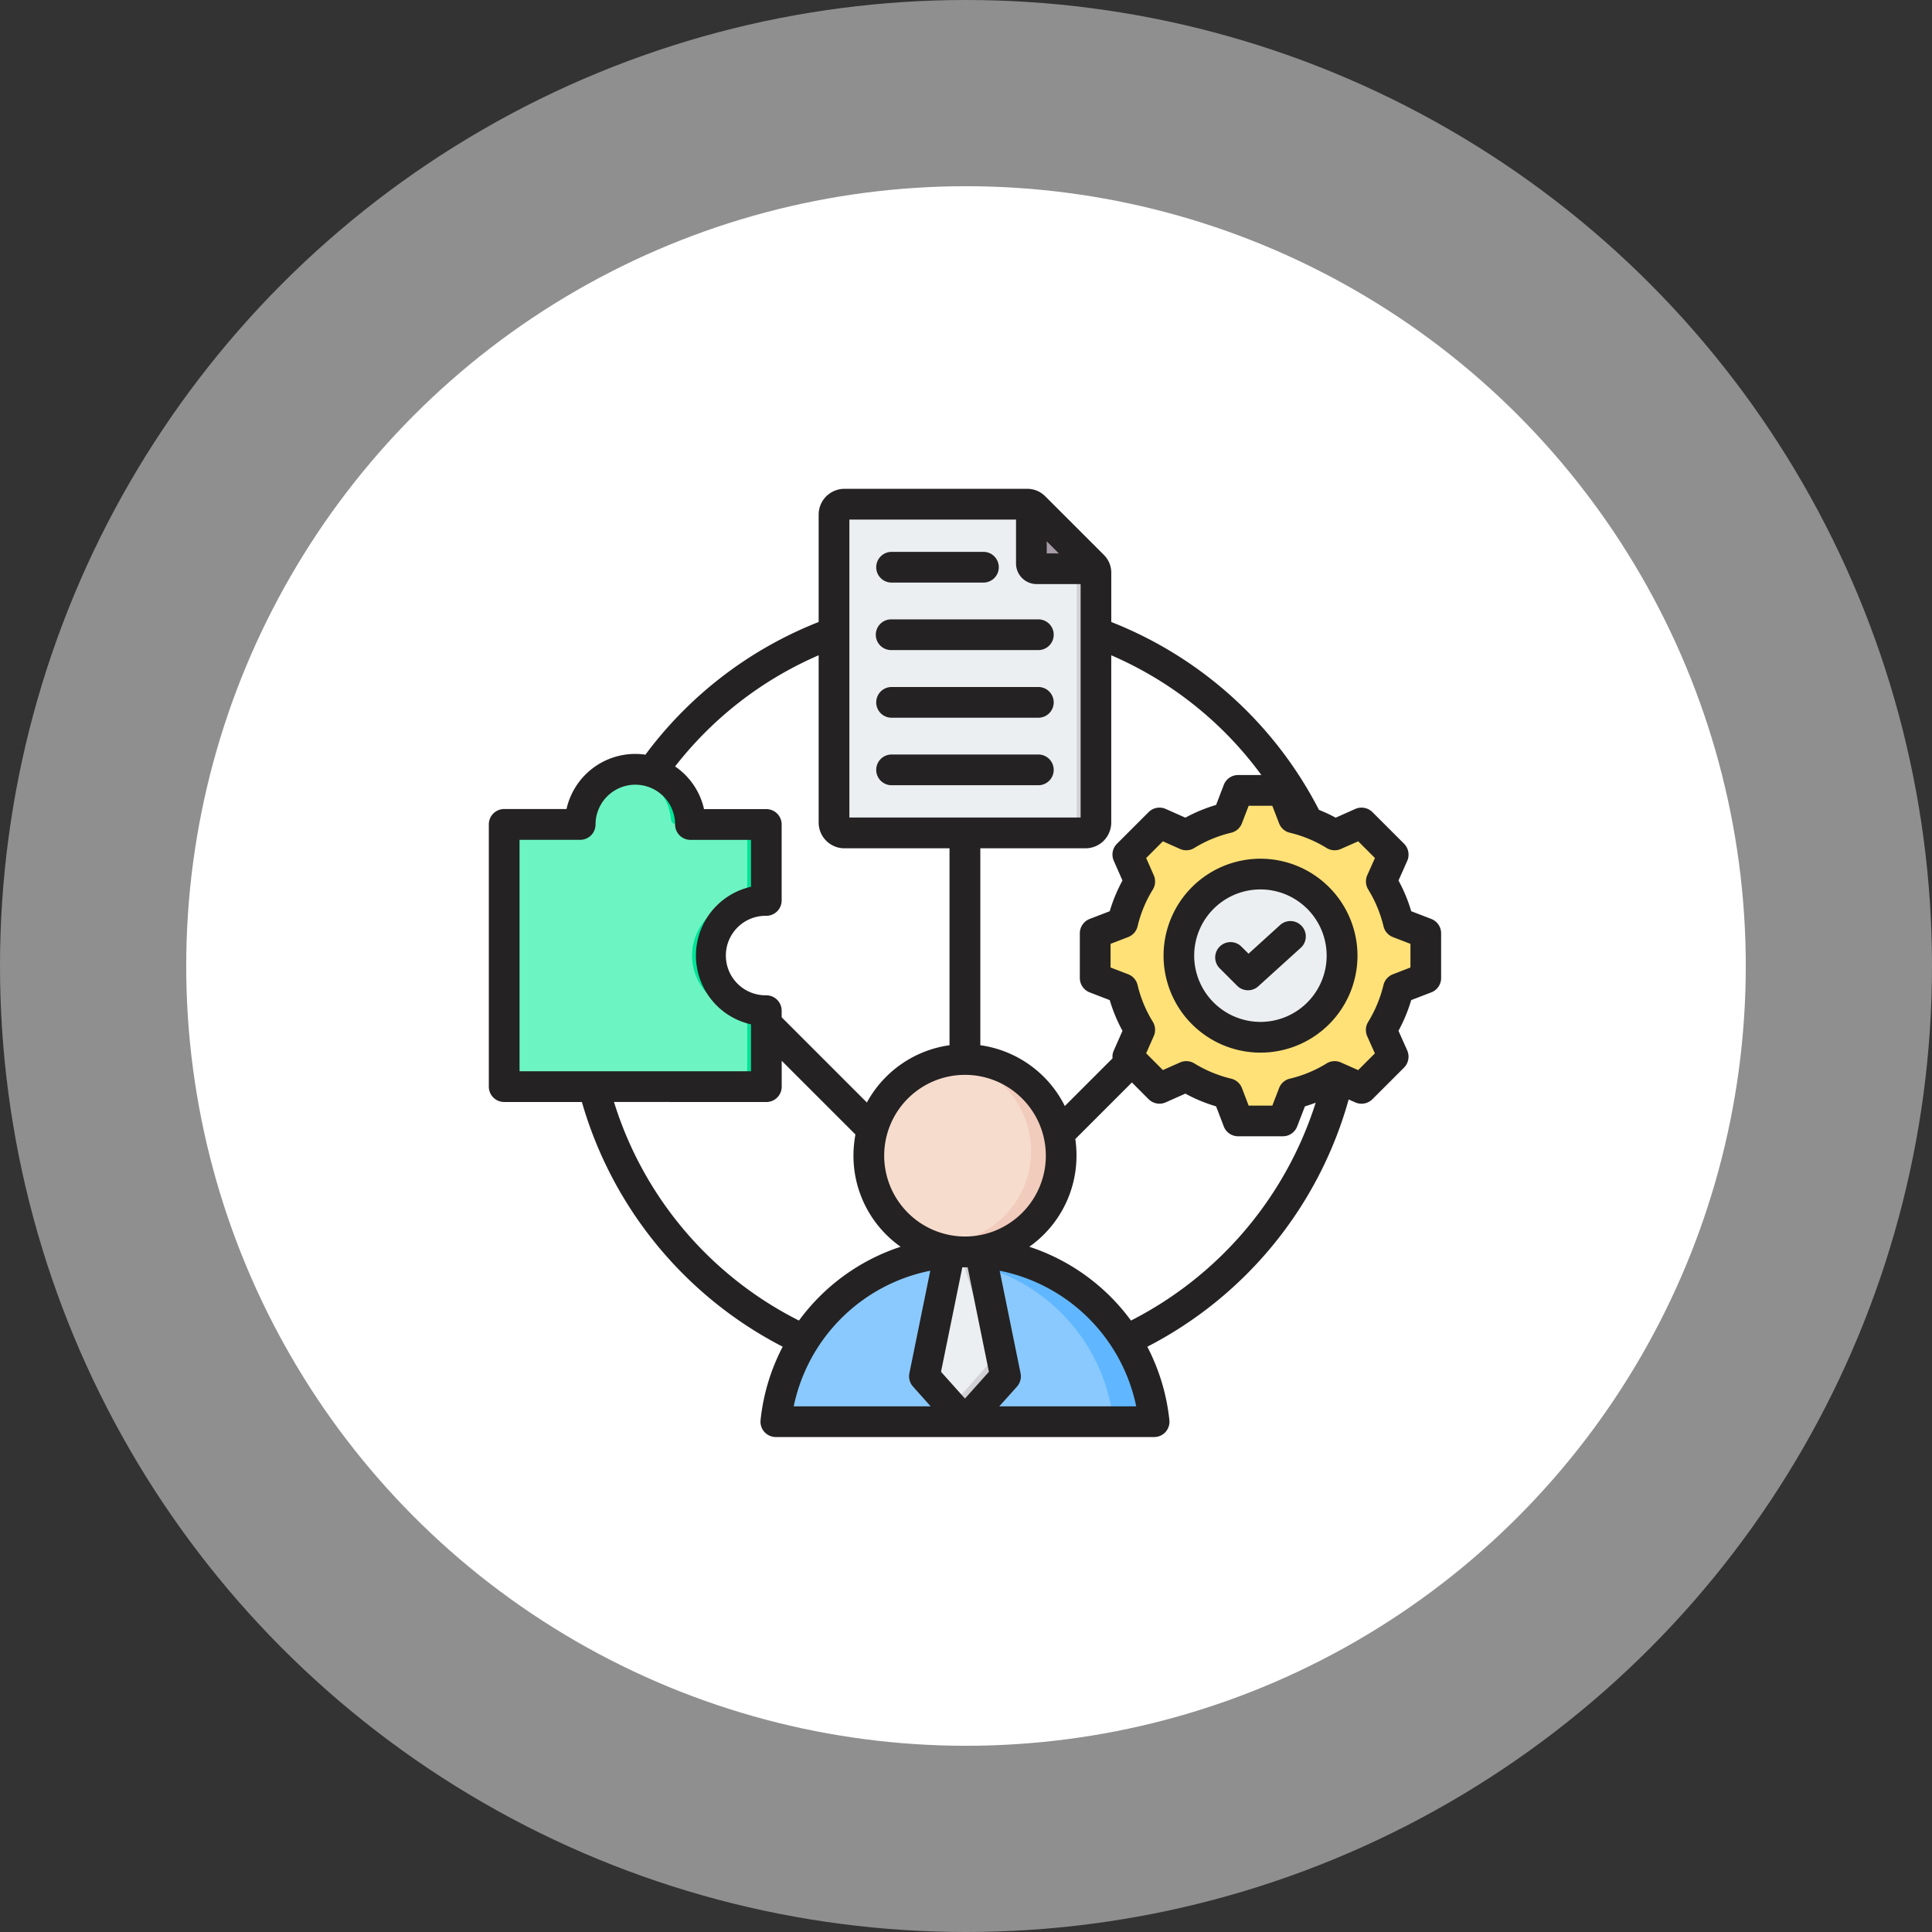 <svg xmlns="http://www.w3.org/2000/svg" width="166" height="166" viewBox="0 0 166 166">
  <rect x="0" y="0" width="166" height="166" fill="#333333" stroke="none"/>
  <g id="Grupo_1026191" data-name="Grupo 1026191" transform="translate(-717 -6007)">
    <circle id="Elipse_8443" data-name="Elipse 8443" cx="83" cy="83" r="83" transform="translate(717 6007)" fill="#fff" opacity="0.45"/>
    <g id="Grupo_1026189" data-name="Grupo 1026189">
      <circle id="Elipse_8444" data-name="Elipse 8444" cx="67" cy="67" r="67" transform="translate(733 6023)" fill="#fff"/>
      <g id="_039-abilities" data-name="039-abilities" transform="translate(759 6049)">
        <g id="Grupo_1026186" data-name="Grupo 1026186" transform="translate(1.321 1.32)">
          <g id="Grupo_1026165" data-name="Grupo 1026165" transform="translate(50.781 24.592)">
            <g id="Grupo_1026161" data-name="Grupo 1026161" transform="translate(0 0)">
              <path id="Trazado_766587" data-name="Trazado 766587" d="M340.866,168.489a12.123,12.123,0,0,1,3.549,1.471l2.306-1.024,2.718,2.718-1.024,2.305a12.126,12.126,0,0,1,1.471,3.55l2.353.906v3.843l-2.353.906a12.124,12.124,0,0,1-1.471,3.549l1.024,2.306-2.718,2.718-2.305-1.024a12.123,12.123,0,0,1-3.55,1.471l-.905,2.352h-3.844l-.906-2.353a12.124,12.124,0,0,1-3.549-1.471l-2.306,1.024-2.718-2.718,1.024-2.305a12.119,12.119,0,0,1-1.471-3.55l-2.353-.905v-3.843l2.353-.906a12.116,12.116,0,0,1,1.471-3.549l-1.024-2.306,2.718-2.718,2.306,1.024a12.121,12.121,0,0,1,3.549-1.471l.906-2.353h3.843Z" transform="translate(-323.839 -166.136)" fill="#ffe177" fill-rule="evenodd"/>
            </g>
            <g id="Grupo_1026162" data-name="Grupo 1026162" transform="translate(5.161 0)">
              <path id="Trazado_766588" data-name="Trazado 766588" d="M357.788,190.712l-2.306,1.024-.357-.357,2.161-.96Q357.534,190.572,357.788,190.712Zm9.2-22.222a12.117,12.117,0,0,1,3.5,1.444l.045.027-.659.293a16.008,16.008,0,0,0-4.05-1.764l-.906-2.353h1.16Zm-11.866.8.357-.357,2.306,1.024q-.254.14-.5.293Zm16.917,0,.8-.357,2.718,2.718-1.024,2.305a12.128,12.128,0,0,1,1.471,3.55l2.353.906v3.843l-2.353.906a12.124,12.124,0,0,1-1.471,3.549l1.024,2.306-2.718,2.718-.8-.357,2.361-2.361-1.024-2.306a12.116,12.116,0,0,0,1.471-3.549l2.353-.906v-3.843l-2.353-.906a12.125,12.125,0,0,0-1.471-3.55l1.024-2.305ZM370.5,190.74a12.121,12.121,0,0,1-3.5,1.444l-.906,2.353h-1.16l.905-2.353a16.008,16.008,0,0,0,4.051-1.764l.659.293C370.525,190.721,370.51,190.73,370.5,190.74Z" transform="translate(-355.125 -166.137)" fill="#ffd064" fill-rule="evenodd"/>
            </g>
            <g id="Grupo_1026163" data-name="Grupo 1026163" transform="translate(4.209 4.228)">
              <ellipse id="Elipse_8588" data-name="Elipse 8588" cx="7.163" cy="7.163" rx="7.163" ry="7.163" transform="translate(0 11.619) rotate(-54.196)" fill="#eceff1"/>
            </g>
            <g id="Grupo_1026164" data-name="Grupo 1026164" transform="translate(7.036 7.037)">
              <path id="Trazado_766589" data-name="Trazado 766589" d="M373.656,208.792c.169,0,.337.006.5.018a7.163,7.163,0,0,0,0,14.291c-.166.012-.334.018-.5.018a7.163,7.163,0,0,1,0-14.327Z" transform="translate(-366.493 -208.792)" fill="#d1d1d6" fill-rule="evenodd"/>
            </g>
          </g>
          <g id="Grupo_1026176" data-name="Grupo 1026176" transform="translate(24.292 47.715)">
            <g id="Grupo_1026168" data-name="Grupo 1026168" transform="translate(7.418)">
              <g id="Grupo_1026166" data-name="Grupo 1026166">
                <ellipse id="Elipse_8589" data-name="Elipse 8589" cx="7.881" cy="7.881" rx="7.881" ry="7.881" fill="#f6dccd"/>
              </g>
              <g id="Grupo_1026167" data-name="Grupo 1026167" transform="translate(6.783)">
                <path id="Trazado_766590" data-name="Trazado 766590" d="M250.443,306.3a7.881,7.881,0,1,1-1.1,15.686,7.882,7.882,0,0,0,0-15.61A7.954,7.954,0,0,1,250.443,306.3Z" transform="translate(-249.345 -306.304)" fill="#f1cbbc" fill-rule="evenodd"/>
              </g>
            </g>
            <g id="Grupo_1026171" data-name="Grupo 1026171" transform="translate(0 17.207)">
              <g id="Grupo_1026169" data-name="Grupo 1026169">
                <path id="Trazado_766591" data-name="Trazado 766591" d="M164.468,424.525h28.177a1.205,1.205,0,0,0,1.185-1.451,15.591,15.591,0,0,0-30.547,0A1.206,1.206,0,0,0,164.468,424.525Z" transform="translate(-163.258 -410.614)" fill="#8ac9fe" fill-rule="evenodd"/>
              </g>
              <g id="Grupo_1026170" data-name="Grupo 1026170" transform="translate(13.921 0)">
                <path id="Trazado_766592" data-name="Trazado 766592" d="M260.361,424.526h2.755a1.205,1.205,0,0,0,1.185-1.451,15.593,15.593,0,0,0-15.274-12.46q-.7,0-1.377.06a15.6,15.6,0,0,1,13.9,12.4A1.205,1.205,0,0,1,260.361,424.526Z" transform="translate(-247.65 -410.615)" fill="#60b7ff" fill-rule="evenodd"/>
              </g>
            </g>
            <g id="Grupo_1026175" data-name="Grupo 1026175" transform="translate(11.54 17.207)">
              <g id="Grupo_1026172" data-name="Grupo 1026172" transform="translate(0 0.04)">
                <path id="Trazado_766593" data-name="Trazado 766593" d="M235.847,410.858h2.25l2.614,8.219a.4.4,0,0,1-.083.394l-3.35,3.783a.408.408,0,0,1-.611,0l-3.35-3.783a.4.4,0,0,1-.083-.394Z" transform="translate(-233.213 -410.858)" fill="#eceff1" fill-rule="evenodd"/>
              </g>
              <g id="Grupo_1026173" data-name="Grupo 1026173" transform="translate(3.079 0.002)">
                <path id="Trazado_766594" data-name="Trazado 766594" d="M252.313,410.626l1.37.039,2.616,8.219a.4.4,0,0,1-.083.394l-3.35,3.783a.408.408,0,0,1-.611,0l-.374-.423,2.976-3.36a.4.4,0,0,0,.083-.394Z" transform="translate(-251.88 -410.626)" fill="#d1d1d6" fill-rule="evenodd"/>
              </g>
              <g id="Grupo_1026174" data-name="Grupo 1026174" transform="translate(2.62)">
                <path id="Trazado_766595" data-name="Trazado 766595" d="M250.193,410.615h.05q.564,0,1.118.041l.155.488a15.543,15.543,0,0,0-2.418-.445l.014-.043Q249.648,410.617,250.193,410.615Z" transform="translate(-249.098 -410.615)" fill="#d1d1d6" fill-rule="evenodd"/>
              </g>
            </g>
          </g>
          <g id="Grupo_1026179" data-name="Grupo 1026179" transform="translate(0 22.786)">
            <g id="Grupo_1026177" data-name="Grupo 1026177" transform="translate(0 0)">
              <path id="Trazado_766596" data-name="Trazado 766596" d="M16.5,159.921h5.56a.494.494,0,0,0,.493-.449,4.736,4.736,0,0,1,9.428,0,.494.494,0,0,0,.493.449h5.56a.5.5,0,0,1,.5.5v5.56a.494.494,0,0,1-.449.493,4.735,4.735,0,0,0,0,9.428.494.494,0,0,1,.449.493v5.56a.5.5,0,0,1-.5.5H16.5a.5.5,0,0,1-.5-.5V160.416a.5.5,0,0,1,.5-.5Z" transform="translate(-16.001 -155.186)" fill="#6cf5c2" fill-rule="evenodd"/>
            </g>
            <g id="Grupo_1026178" data-name="Grupo 1026178" transform="translate(10.438 0)">
              <path id="Trazado_766597" data-name="Trazado 766597" d="M79.277,155.258a4.738,4.738,0,0,1,5.539,4.214.494.494,0,0,0,.493.449h-1.65a.494.494,0,0,1-.493-.449A4.737,4.737,0,0,0,79.277,155.258Zm9.943,4.663a.5.5,0,0,1,.5.5v5.56a.494.494,0,0,1-.449.493,4.735,4.735,0,0,0,0,9.428.494.494,0,0,1,.449.493v5.56a.5.5,0,0,1-.5.5h1.65a.5.5,0,0,0,.5-.5v-5.56a.494.494,0,0,0-.449-.493,4.735,4.735,0,0,1,0-9.428.494.494,0,0,0,.449-.493v-5.56a.5.5,0,0,0-.5-.5Z" transform="translate(-79.277 -155.186)" fill="#00e499" fill-rule="evenodd"/>
            </g>
          </g>
          <g id="Grupo_1026182" data-name="Grupo 1026182" transform="translate(28.336)">
            <g id="Grupo_1026180" data-name="Grupo 1026180">
              <path id="Trazado_766598" data-name="Trazado 766598" d="M188.671,17.056h15.7a.865.865,0,0,1,.632.262l5.022,5.022a.864.864,0,0,1,.262.632V44.41a.9.9,0,0,1-.894.894h-20.72a.9.9,0,0,1-.894-.894V17.95a.9.9,0,0,1,.894-.894Z" transform="translate(-187.777 -17.056)" fill="#eceff1" fill-rule="evenodd"/>
            </g>
            <g id="Grupo_1026181" data-name="Grupo 1026181" transform="translate(14.943 0)">
              <path id="Trazado_766599" data-name="Trazado 766599" d="M278.36,17.056h1.65a.865.865,0,0,1,.632.262l5.022,5.022a.864.864,0,0,1,.262.632V44.41a.9.9,0,0,1-.894.894h-1.65a.9.9,0,0,0,.894-.894V22.972a.864.864,0,0,0-.262-.632l-5.022-5.022a.865.865,0,0,0-.632-.262Z" transform="translate(-278.36 -17.056)" fill="#d1d1d6" fill-rule="evenodd"/>
            </g>
          </g>
          <g id="Grupo_1026185" data-name="Grupo 1026185" transform="translate(45.299 0.078)">
            <g id="Grupo_1026183" data-name="Grupo 1026183">
              <path id="Trazado_766600" data-name="Trazado 766600" d="M290.606,17.526a.9.9,0,0,1,.262.184l5.022,5.022a.9.9,0,0,1,.184.262h-5.021a.448.448,0,0,1-.447-.447Z" transform="translate(-290.606 -17.526)" fill="#a79ba7" fill-rule="evenodd"/>
            </g>
            <g id="Grupo_1026184" data-name="Grupo 1026184">
              <path id="Trazado_766601" data-name="Trazado 766601" d="M290.606,17.526a.9.9,0,0,1,.262.184l5.022,5.022a.9.9,0,0,1,.184.262h-1.65a.9.9,0,0,0-.184-.262L290.606,19.1Z" transform="translate(-290.606 -17.526)" fill="#837683" fill-rule="evenodd"/>
            </g>
          </g>
        </g>
        <g id="Grupo_1026187" data-name="Grupo 1026187" transform="translate(0 0)">
          <path id="Trazado_766602" data-name="Trazado 766602" d="M56.53,33.205a1.319,1.319,0,0,1-1.32,1.32H42.6a1.32,1.32,0,1,1,0-2.64H55.21A1.319,1.319,0,0,1,56.53,33.205Zm0-5.8a1.319,1.319,0,0,1-1.32,1.32H42.6a1.32,1.32,0,1,1,0-2.64H55.21a1.32,1.32,0,0,1,1.32,1.32ZM41.28,15.794a1.32,1.32,0,0,1,1.32-1.32h7.928a1.32,1.32,0,0,1,0,2.639H42.6A1.319,1.319,0,0,1,41.28,15.794Zm15.25,5.8a1.319,1.319,0,0,1-1.32,1.319H42.6a1.32,1.32,0,1,1,0-2.639H55.21A1.319,1.319,0,0,1,56.53,21.6ZM77.844,46.628a1.317,1.317,0,0,1-.085,1.864L74.109,51.8a1.3,1.3,0,0,1-.885.342,1.316,1.316,0,0,1-.932-.387l-1.5-1.5a1.318,1.318,0,0,1,1.864-1.865L73.27,49l2.71-2.462a1.319,1.319,0,0,1,1.863.09ZM74.3,54.86A5.691,5.691,0,1,0,68.6,49.168,5.7,5.7,0,0,0,74.3,54.86Zm0-14.022a8.331,8.331,0,1,0,8.331,8.331A8.343,8.343,0,0,0,74.3,40.838Zm12.881,9.347V48.153l-1.506-.579a1.323,1.323,0,0,1-.807-.927,10.894,10.894,0,0,0-1.312-3.162,1.326,1.326,0,0,1-.085-1.229l.66-1.476-1.436-1.437L81.206,40a1.318,1.318,0,0,1-1.227-.082,10.764,10.764,0,0,0-3.16-1.311,1.308,1.308,0,0,1-.924-.808l-.582-1.508H73.278L72.7,37.8a1.32,1.32,0,0,1-.932.808,10.764,10.764,0,0,0-3.16,1.311A1.317,1.317,0,0,1,67.385,40l-1.475-.657-1.436,1.437.652,1.478a1.321,1.321,0,0,1-.078,1.227,10.714,10.714,0,0,0-1.312,3.162,1.317,1.317,0,0,1-.815.927l-1.506.579v2.032l1.506.579a1.315,1.315,0,0,1,.815.927,10.678,10.678,0,0,0,1.312,3.162,1.322,1.322,0,0,1,.078,1.227l-.652,1.478L65.91,59l1.475-.656a1.315,1.315,0,0,1,1.227.082,10.913,10.913,0,0,0,3.16,1.31,1.318,1.318,0,0,1,.932.81l.575,1.508h2.034l.582-1.506a1.3,1.3,0,0,1,.924-.81,10.737,10.737,0,0,0,3.16-1.311,1.315,1.315,0,0,1,1.227-.082l1.483.656,1.436-1.436-.66-1.478a1.323,1.323,0,0,1,.085-1.227,10.916,10.916,0,0,0,1.312-3.162,1.322,1.322,0,0,1,.807-.927ZM63.169,80.521a17.641,17.641,0,0,0-8.735-6.341,9.573,9.573,0,0,0,4.053-7.824,9.694,9.694,0,0,0-.1-1.433l4.861-4.86L64.683,61.5a1.319,1.319,0,0,0,1.467.274l1.693-.751a13.465,13.465,0,0,0,2.64,1.094l.66,1.725a1.317,1.317,0,0,0,1.235.845h3.843a1.314,1.314,0,0,0,1.227-.845l.668-1.725c.311-.092.621-.2.924-.315A31.821,31.821,0,0,1,63.169,80.521ZM51.856,87.89H63.619A14.986,14.986,0,0,0,51.887,76.238l1.794,8.807a1.331,1.331,0,0,1-.3,1.144ZM45.924,76.239,44.13,85.046a1.311,1.311,0,0,0,.311,1.144l1.514,1.7H34.192A14.986,14.986,0,0,1,45.924,76.239Zm-27.176-14.5A31.434,31.434,0,0,0,34.642,80.521a17.641,17.641,0,0,1,8.735-6.341,9.573,9.573,0,0,1-4.053-7.824,10.048,10.048,0,0,1,.171-1.822L33.159,58.2v2.225a1.319,1.319,0,0,1-1.32,1.32ZM10.634,39.216h5.21a1.319,1.319,0,0,0,1.32-1.32A3.416,3.416,0,0,1,24,37.9a1.319,1.319,0,0,0,1.32,1.32h5.2V43.25a6.058,6.058,0,0,0,0,11.821V59.1H10.634Zm25.7-15.857A31.425,31.425,0,0,0,24,32.91a6.036,6.036,0,0,1,2.485,3.667h5.35a1.319,1.319,0,0,1,1.32,1.319v6.528a1.319,1.319,0,0,1-1.32,1.32,3.416,3.416,0,1,0,0,6.831,1.32,1.32,0,0,1,1.32,1.319v.569l7.322,7.323a9.611,9.611,0,0,1,7.1-4.922V39.944H38.547a2.217,2.217,0,0,1-2.213-2.214ZM38.974,11.7V37.3H58.844V17.242H55.063a1.77,1.77,0,0,1-1.77-1.767V11.7Zm16.958,1.866,1.04,1.041h-1.04ZM48.905,73.3a6.945,6.945,0,1,0-6.941-6.945A6.957,6.957,0,0,0,48.905,73.3Zm2.058,11.623-2.058,2.3-2.058-2.3,1.832-8.979c.07,0,.147,0,.225,0s.155,0,.233,0Zm23.41-51.274a31.408,31.408,0,0,0-12.9-10.29V37.73a2.212,2.212,0,0,1-2.213,2.214H50.225v16.92a9.605,9.605,0,0,1,7.26,5.224l4.1-4.1a1.269,1.269,0,0,1,.109-.672l.745-1.689a13.561,13.561,0,0,1-1.095-2.639l-1.724-.664a1.327,1.327,0,0,1-.846-1.231V47.246a1.329,1.329,0,0,1,.846-1.232l1.724-.663a13.559,13.559,0,0,1,1.095-2.639l-.745-1.69a1.311,1.311,0,0,1,.272-1.47l2.718-2.717a1.32,1.32,0,0,1,1.467-.273l1.693.75a13.371,13.371,0,0,1,2.64-1.094l.66-1.725a1.317,1.317,0,0,1,1.235-.844h2Zm14.6,12.365-1.724-.663a13.559,13.559,0,0,0-1.095-2.639l.753-1.691a1.336,1.336,0,0,0-.272-1.468l-2.718-2.717a1.33,1.33,0,0,0-1.475-.273l-1.685.75a13.674,13.674,0,0,0-1.436-.671A34.1,34.1,0,0,0,61.476,20.5v-4.21a2.157,2.157,0,0,0-.645-1.565L55.808,9.705a2.169,2.169,0,0,0-1.561-.648h-15.7a2.217,2.217,0,0,0-2.213,2.214V20.5a34.082,34.082,0,0,0-14.885,11.4,5.878,5.878,0,0,0-.87-.065,6.056,6.056,0,0,0-5.909,4.735H9.314A1.319,1.319,0,0,0,7.994,37.9V60.422a1.319,1.319,0,0,0,1.32,1.32h6.677A34.3,34.3,0,0,0,33.244,82.768a17.543,17.543,0,0,0-1.9,6.3,1.325,1.325,0,0,0,.326,1.023,1.342,1.342,0,0,0,.986.439h32.5a1.315,1.315,0,0,0,1.312-1.461,17.689,17.689,0,0,0-1.895-6.3,34.234,34.234,0,0,0,17.3-21.245l.567.252a1.328,1.328,0,0,0,1.475-.274l2.718-2.717a1.338,1.338,0,0,0,.272-1.47l-.753-1.69a13.572,13.572,0,0,0,1.095-2.638l1.724-.664a1.315,1.315,0,0,0,.846-1.231V47.246a1.317,1.317,0,0,0-.846-1.232Z" transform="translate(-7.994 -9.057)" fill="#242222" fill-rule="evenodd"/>
        </g>
      </g>
    </g>
  </g>
</svg>
